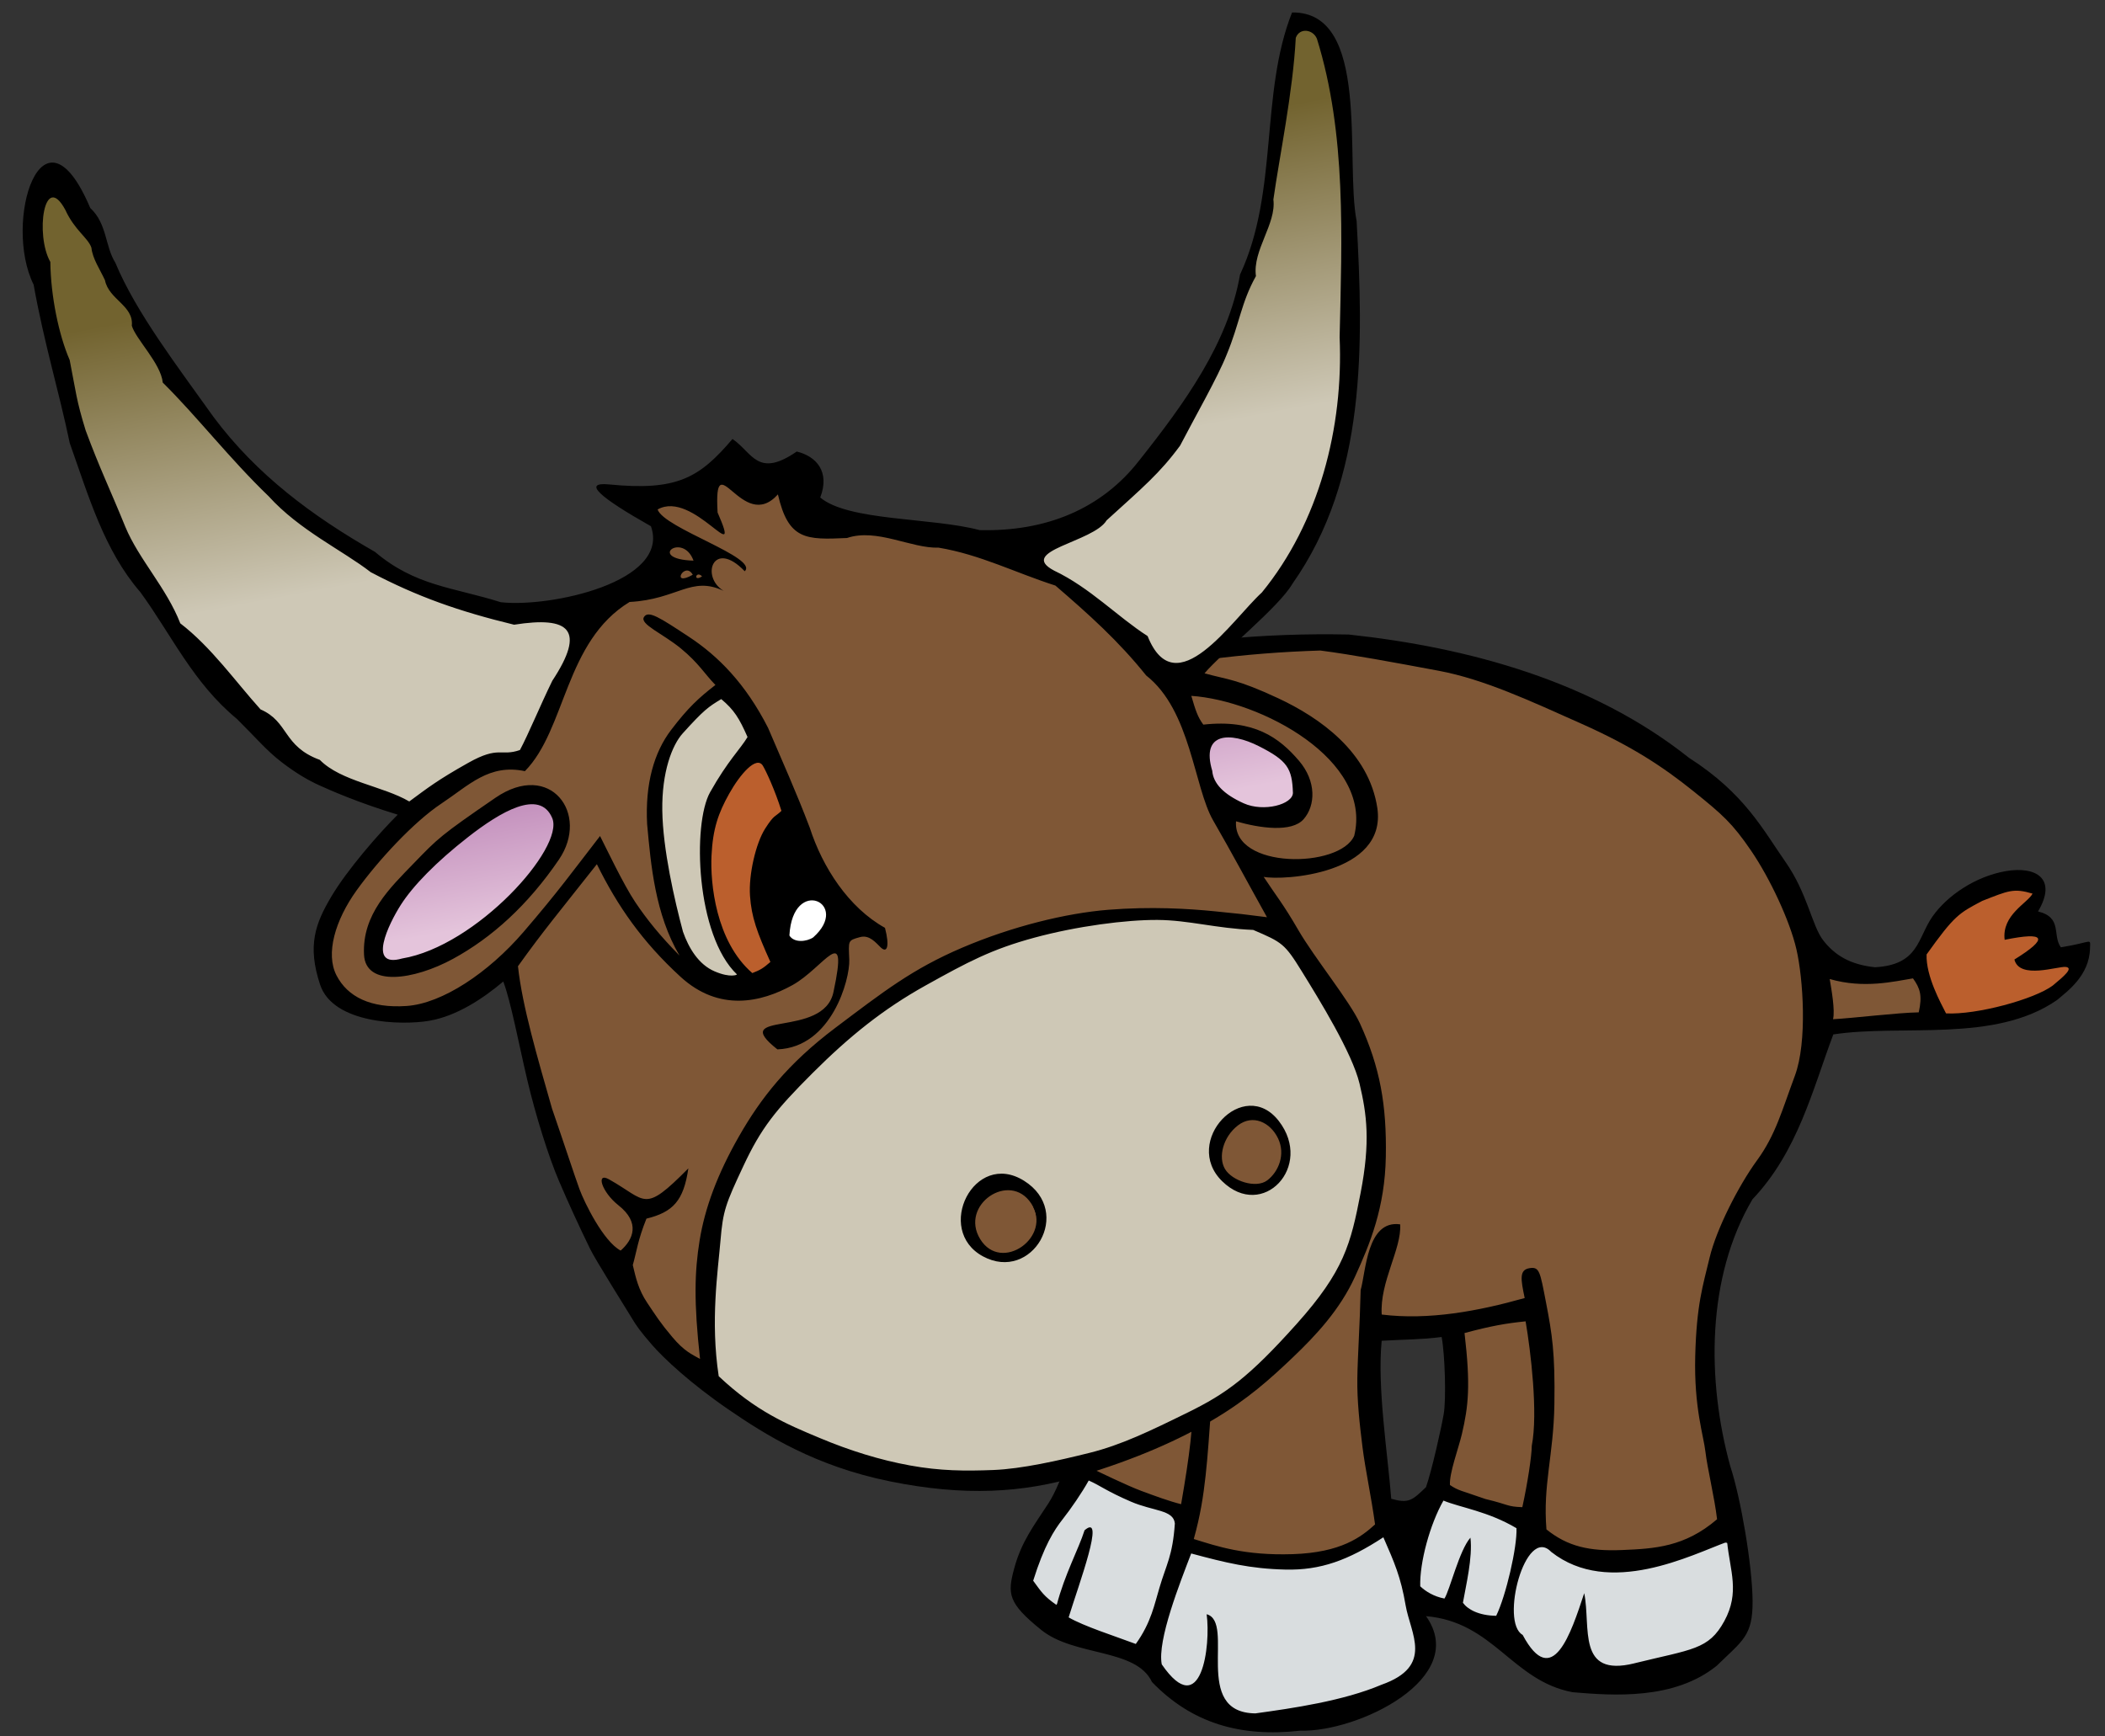 <?xml version="1.0" encoding="UTF-8" standalone="no"?>
<!-- Created with Inkscape (http://www.inkscape.org/) -->

<svg
   xmlns:dc="http://purl.org/dc/elements/1.1/"
   xmlns:cc="http://creativecommons.org/ns#"
   xmlns:rdf="http://www.w3.org/1999/02/22-rdf-syntax-ns#"
   xmlns:svg="http://www.w3.org/2000/svg"
   xmlns="http://www.w3.org/2000/svg"
   xmlns:xlink="http://www.w3.org/1999/xlink"
   xmlns:sodipodi="http://sodipodi.sourceforge.net/DTD/sodipodi-0.dtd"
   xmlns:inkscape="http://www.inkscape.org/namespaces/inkscape"
   width="400"
   height="330"
   viewBox="0 0 105.833 87.312"
   version="1.1"
   id="svg8"
   inkscape:version="0.92.5 (2060ec1f9f, 2020-04-08)"
   sodipodi:docname="bull.svg">
  <rect x="0" y="0" width="105.833" height="87.312" fill="#333333" stroke="none"/>
  <defs
     id="defs2">
    <linearGradient
       inkscape:collect="always"
       id="linearGradient894">
      <stop
         style="stop-color:#e4c4db;stop-opacity:1"
         offset="0"
         id="stop890" />
      <stop
         style="stop-color:#bd86b7;stop-opacity:1"
         offset="1"
         id="stop892" />
    </linearGradient>
    <linearGradient
       inkscape:collect="always"
       id="linearGradient886">
      <stop
         style="stop-color:#cec8b6;stop-opacity:1"
         offset="0"
         id="stop882" />
      <stop
         style="stop-color:#72632f;stop-opacity:1"
         offset="1"
         id="stop884" />
    </linearGradient>
    <inkscape:path-effect
       effect="simplify"
       id="path-effect4605"
       is_visible="true"
       steps="1"
       threshold="0.002"
       smooth_angles="0"
       helper_size="5"
       simplify_individual_paths="false"
       simplify_just_coalesce="false" />
    <linearGradient
       inkscape:collect="always"
       xlink:href="#linearGradient886"
       id="linearGradient888"
       x1="-97.1"
       y1="228.953"
       x2="-99.871"
       y2="214.103"
       gradientUnits="userSpaceOnUse"
       gradientTransform="translate(138.342,5.751)" />
    <linearGradient
       inkscape:collect="always"
       xlink:href="#linearGradient894"
       id="linearGradient896"
       x1="-94.46"
       y1="246.947"
       x2="-95.68"
       y2="240.187"
       gradientUnits="userSpaceOnUse"
       gradientTransform="translate(138.342,5.751)" />
  </defs>
  <sodipodi:namedview
     id="base"
     pagecolor="#ffffff"
     bordercolor="#666666"
     borderopacity="1.0"
     inkscape:pageopacity="0.0"
     inkscape:pageshadow="2"
     inkscape:zoom="1.4"
     inkscape:cx="215.26808"
     inkscape:cy="130.65364"
     inkscape:document-units="mm"
     inkscape:current-layer="layer1"
     showgrid="false"
     inkscape:window-width="1920"
     inkscape:window-height="948"
     inkscape:window-x="0"
     inkscape:window-y="27"
     inkscape:window-maximized="1"
     units="px" />
  <g
     inkscape:label="Layer 1"
     inkscape:groupmode="layer"
     id="layer1"
     transform="translate(0,-209.687)">
    <path
       style="opacity:1;fill:#d9dddf;fill-opacity:1;stroke-width:0.189"
       d="m 54.975,283.937 c 1.28,0.892 2.945,1.047 4.178,1.954 0.485,1.284 -0.459,2.664 -0.666,3.935 -0.424,0.873 -0.456,2.443 -1.531,2.734 -1.175,-0.455 -2.501,-0.711 -3.538,-1.439 0.283,-1.002 0.909,-2.774 0.954,-3.288 -0.533,0.785 -0.485,2.254 -1.439,2.63 -1.166,-0.356 -1.465,-1.898 -0.703,-2.812 0.667,-1.377 1.582,-2.612 2.459,-3.858 l 0.237,0.118 z m 17.79,0.95 c 1.108,0.621 2.792,0.553 3.631,1.556 0.234,0.768 -0.164,2.034 -0.24,2.465 0.182,-0.798 0.854,-2.098 1.847,-1.43 1.777,1.204 4.075,0.988 6.053,0.486 0.942,-0.113 2.117,-1.172 3.004,-0.568 0.764,1.903 0.286,4.636 -1.879,5.368 -1.521,0.465 -3.26,1.262 -4.841,0.719 -0.729,-0.569 -0.799,-1.583 -0.828,-2.437 -0.368,0.835 -0.981,2.64 -2.191,2.122 -1.254,-0.845 -1.772,-2.444 -1.272,-3.872 -0.199,0.786 -0.49,2.348 -1.658,1.801 -1.358,-0.22 -1.003,-1.837 -0.79,-2.768 -0.316,0.727 -0.694,2.5 -1.81,1.709 -1.305,-0.765 -0.269,-2.429 -0.078,-3.532 0.282,-0.501 0.412,-1.882 1.052,-1.62 z m -2.912,2.138 c 0.82,1.943 1.585,4.086 1.417,6.215 -1.065,1.75 -3.469,1.887 -5.258,2.405 -1.508,0.206 -3.651,1.165 -4.664,-0.538 -0.55,-0.865 -0.232,-1.952 -0.401,-2.908 -0.018,0.918 -0.391,2.91 -1.735,2.283 -1.678,-0.897 -0.819,-3.079 -0.394,-4.458 0.524,-0.985 0.331,-3.313 1.942,-2.277 2.102,0.474 4.347,0.602 6.451,0.135 0.787,-0.14 2.266,-1.628 2.643,-0.856 z"
       id="path5046-5"
       inkscape:connector-curvature="0"
       sodipodi:nodetypes="cccccccccccccccccccccccccccccccccccccc" />
    <path
       style="opacity:1;fill:#bb5f2d;fill-opacity:1;stroke-width:0.047"
       d="m 101.491,254.145 c 0.786,-0.159 1.375,0.659 0.576,1.129 -0.327,0.344 -0.897,0.795 -0.874,1.242 0.658,-0.349 2.203,0.038 1.351,0.919 -0.442,0.346 -1.166,0.802 -0.12,0.698 0.574,-0.096 2.232,-0.524 1.795,0.616 -1.634,1.786 -4.291,2.122 -6.587,2.273 -0.553,-1.315 -1.825,-3.075 -0.499,-4.293 0.963,-1.452 2.617,-2.469 4.358,-2.585 z"
       id="path5098-6"
       inkscape:connector-curvature="0"
       sodipodi:nodetypes="ccccccccc" />
    <path
       style="opacity:1;fill:#7f5736;fill-opacity:1;stroke-width:0.094"
       d="m 66.467,242.058 c 4.087,0.599 8.218,1.264 11.945,3.15 4.558,1.977 9.333,4.761 11.295,9.591 1.73,3.573 1.7,7.918 -0.04,11.485 -1.339,2.732 -3.387,5.168 -3.741,8.297 -0.918,3.833 0.158,7.658 0.702,11.449 -0.925,1.512 -3.044,1.794 -4.68,1.917 -1.572,0.101 -3.59,-0.064 -4.539,-1.364 0.025,-3.984 0.923,-8 -0.13,-11.904 0.059,-0.292 -0.433,-1.408 -0.391,-0.508 0.53,1.227 -0.587,1.272 -1.57,1.47 -2.018,0.5 -4.125,0.706 -6.194,0.457 -0.133,-1.559 0.688,-3.025 0.898,-4.487 -1.236,0.651 -1.057,2.449 -1.29,3.66 -0.349,3.767 0.024,7.458 0.775,11.167 -2.211,2.223 -5.727,1.929 -8.528,1.27 -0.848,-0.099 -1.667,-0.519 -1.1,-1.475 0.986,-4.935 0.866,-10.02 -0.11,-14.933 -0.818,-0.57 -0.322,1.048 -0.292,1.467 0.149,0.64 0.622,2.183 -0.539,1.736 -3.242,-1.097 -6.276,-2.891 -8.762,-5.248 -8.174,-9.229 -7.767,-19.236 -1.464,-22.725 4.01,-2.753 4.861,-2.368 11.331,-4.205 1.571,-0.472 4.899,0.265 6.424,-0.266 z m 29.782,16.524 c 0.814,0.482 1.05,2.563 -0.29,2.373 -1.373,0.089 -2.73,0.303 -4.117,0.294 0.301,-0.791 -0.682,-2.334 0.345,-2.592 1.355,0.298 2.721,0.075 4.063,-0.075 z M 55.705,274.04 c 1.43,0.59 3.158,0.913 4.353,1.841 0.446,3.175 0.344,6.518 -0.449,9.613 -1.024,0.335 -2.111,-0.623 -3.11,-0.846 -0.73,-0.365 -2.182,-0.682 -1.634,-1.812 0.63,-2.916 0.437,-5.86 0.408,-8.806 0.14,0.029 0.292,-0.022 0.433,0.009 z m 20.939,1.769 c 0.841,0.488 0.448,1.836 0.698,2.663 0.2,2.4 0.158,4.943 -0.598,7.221 -1.195,0.326 -2.478,-0.553 -3.645,-0.838 -1.166,-0.477 -0.036,-1.986 -0.027,-2.792 0.562,-1.838 0.349,-3.76 0.226,-5.617 1.101,-0.263 2.218,-0.557 3.347,-0.636 z"
       id="path5108-5"
       inkscape:connector-curvature="0"
       sodipodi:nodetypes="ccccccccccccccccccccccccccccccccccccccccccccccc" />
    <path
       style="fill:#000000;stroke-width:0.085"
       d="m 63.116,295.841 c -3.217,-0.035 -0.989,-4.595 -2.449,-4.985 0.212,1.549 -0.25,5.44 -2.257,2.52 -0.235,-1.21 0.924,-4.122 1.48,-5.576 1.756,0.472 2.96,0.767 4.733,0.81 1.773,0.043 3.171,-0.473 4.928,-1.624 0.555,1.271 0.876,1.992 1.119,3.419 0.244,1.427 1.437,3.056 -1.204,3.992 -1.93,0.82 -4.483,1.186 -6.349,1.444 z m 19.053,-2.517 c -2.906,0.717 -2.175,-1.817 -2.519,-3.528 -0.664,2.007 -1.597,4.907 -3.096,2.098 -1.145,-0.632 0.135,-5.537 1.435,-4.174 2.921,2.3 7.066,0.144 8.845,-0.503 0.144,1.456 0.65,2.533 -0.14,3.982 -0.79,1.449 -1.618,1.407 -4.525,2.124 z m -25.064,-0.974 c -1.074,-0.401 -2.619,-0.895 -3.377,-1.337 0.512,-1.661 1.878,-5.308 0.8,-4.379 -0.29,0.924 -1.002,2.223 -1.4,3.762 -0.648,-0.448 -0.764,-0.656 -1.183,-1.226 0.55,-1.756 1.048,-2.539 1.479,-3.087 0.431,-0.549 0.959,-1.317 1.314,-1.952 0.605,0.267 0.869,0.521 2.115,1.06 1.132,0.49 2.148,0.406 2.215,1.1 -0.11,1.641 -0.437,2.074 -0.777,3.241 -0.241,0.786 -0.407,1.736 -1.186,2.817 z m -7.453,-22.134 c 1.208,1.175 1.853,1.662 2.404,2.05 1.102,0.775 1.278,0.758 1.827,1.272 0.265,1.057 0.359,1.932 0.416,3.261 0.057,1.329 0.089,3.428 -0.103,4.301 -0.192,0.873 -0.746,3.044 -1.492,4.19 -0.747,1.147 -1.344,1.917 -1.705,3.233 -0.361,1.316 -0.323,1.768 1.35,3.12 1.673,1.352 4.77,0.914 5.568,2.619 1.996,2.07 4.443,2.791 7.47,2.447 2.87,0.082 8.521,-2.63 6.31,-5.757 3.41,0.293 4.314,3.247 7.371,3.825 2.051,0.173 5.115,0.396 7.251,-1.337 1.277,-1.254 1.813,-1.477 1.796,-3.264 -0.017,-1.787 -0.588,-5.139 -1.124,-6.771 -1.184,-4.312 -1.197,-9.491 1.117,-13.413 2.277,-2.397 3.026,-5.52 4.065,-8.291 3.454,-0.528 8.119,0.445 11.249,-1.73 0.501,-0.429 1.626,-1.216 1.658,-2.602 0.013,-0.554 0.135,-0.299 -1.468,-0.05 -0.439,-0.611 0.095,-1.498 -1.146,-1.802 0.983,-1.659 -0.109,-2.288 -1.621,-2.027 -1.512,0.261 -2.946,1.222 -3.692,2.292 -0.747,1.07 -0.669,2.42 -2.882,2.541 -1.261,-0.13 -2.032,-0.615 -2.603,-1.35 -0.572,-0.734 -0.79,-2.363 -1.905,-3.955 -1.115,-1.592 -2.047,-3.436 -4.842,-5.223 -4.848,-3.856 -11.09,-5.556 -17.112,-6.202 -17.101,-0.352 -34.335,6.832 -18.156,28.622 z m 25.571,20.718 c -0.879,-0.012 -1.435,-0.323 -1.672,-0.656 0.147,-0.851 0.497,-2.274 0.378,-3.272 -0.557,0.622 -1.038,2.643 -1.306,3.061 -0.535,-0.1 -0.959,-0.368 -1.218,-0.617 -0.034,-1.199 0.489,-3.122 1.167,-4.309 0.857,0.353 2.235,0.536 3.672,1.388 0.041,0.94 -0.529,3.402 -1.02,4.405 z m -0.542,-5.873 c -1.221,-0.429 -1.358,-0.415 -1.782,-0.704 -0.04,-0.59 0.433,-1.85 0.599,-2.556 0.331,-1.412 0.443,-2.45 0.134,-5.084 1.332,-0.359 2.081,-0.489 3.071,-0.589 0.257,1.502 0.632,4.606 0.31,6.256 -0.004,0.522 -0.211,1.882 -0.475,3.088 -0.799,-0.03 -0.62,-0.115 -1.857,-0.411 z m -19.609,-1.448 c 0.206,-1.388 0.377,-1.646 0.439,-2.714 0.062,-1.067 0.181,-1.938 0.198,-3.249 0.018,-1.311 -0.143,-2.426 -0.135,-3.321 1.177,0.413 3.063,1.126 4.195,1.624 0.186,1.769 0.216,1.861 0.219,3.674 0.002,1.813 -0.165,3.141 -0.605,5.695 -0.595,-0.149 -1.289,-0.404 -2.006,-0.67 -0.718,-0.266 -2.303,-1.039 -2.303,-1.039 z m 14.875,1.438 c -0.172,-2.235 -0.711,-5.568 -0.481,-7.946 1.232,-0.073 1.91,-0.052 3.016,-0.189 0.171,0.932 0.229,3.141 0.104,3.868 -0.125,0.727 -0.598,2.844 -0.891,3.681 -0.694,0.671 -0.873,0.831 -1.748,0.585 z m 22.213,-24.115 c 0.108,-0.442 -0.079,-1.493 -0.168,-2.021 1.731,0.503 3.258,0.115 4.187,-0.032 0.362,0.504 0.477,0.863 0.289,1.708 -1.07,0.017 -3.316,0.294 -4.308,0.345 z m 4.702,-3.255 c 1.404,-1.964 1.622,-2.076 2.801,-2.695 1.309,-0.512 1.573,-0.651 2.528,-0.365 -0.247,0.477 -1.556,1.066 -1.403,2.322 2.079,-0.423 2.224,-0.084 0.49,0.992 0.257,1.024 2.212,0.319 2.59,0.373 0.378,0.054 -0.065,0.441 -0.659,0.933 -0.923,0.692 -3.836,1.484 -5.368,1.402 -0.262,-0.516 -1.016,-1.875 -0.978,-2.962 z M 66.383,242.397 c 1.59,0.206 3.676,0.592 5.951,1.018 2.276,0.426 4.602,1.515 7.182,2.665 2.58,1.15 4.124,2.189 5.611,3.381 1.487,1.192 1.976,1.629 2.913,3.001 0.938,1.373 1.945,3.51 2.279,4.959 0.335,1.449 0.56,4.649 -0.08,6.364 -0.64,1.715 -0.963,2.963 -1.9,4.246 -0.937,1.283 -2.045,3.468 -2.383,4.885 -0.338,1.417 -0.659,2.361 -0.725,4.958 -0.066,2.598 0.422,4.002 0.513,4.809 0.091,0.807 0.464,2.334 0.585,3.396 -1.627,1.397 -3.138,1.48 -4.779,1.548 -1.64,0.069 -2.735,-0.18 -3.799,-1.037 -0.185,-2.249 0.357,-3.703 0.399,-6.289 0.042,-2.586 -0.117,-3.543 -0.42,-5.118 -0.304,-1.574 -0.328,-1.812 -0.84,-1.727 -0.512,0.086 -0.431,0.559 -0.233,1.5 -2.335,0.659 -4.821,1.123 -7.188,0.83 -0.105,-1.638 1.009,-3.311 0.928,-4.535 -1.672,-0.238 -1.72,2.369 -1.987,3.304 -0.04,1.737 -0.15,3.309 -0.167,4.44 -0.017,1.131 0.117,2.315 0.259,3.452 0.142,1.137 0.443,2.504 0.632,3.892 -0.684,0.623 -1.702,1.416 -4.138,1.495 -2.437,0.079 -3.814,-0.401 -4.976,-0.761 0.328,-1.165 0.481,-2.153 0.595,-3.188 0.114,-1.034 0.18,-2.089 0.269,-3.297 0.089,-1.208 0.037,-2.022 -0.031,-3.315 -0.069,-1.293 -0.091,-2.469 -0.382,-3.827 -0.401,-0.832 0.357,-2.98 -1.514,-2.622 -0.134,1.31 0.366,2.467 0.464,3.482 -2.183,-0.695 -2.637,-0.944 -4.836,-2.175 -2.199,-1.231 -3.402,-2.403 -3.988,-2.907 -15.802,-20.353 0.638,-26.352 15.785,-26.827 z"
       id="path3778-3-3-1"
       inkscape:connector-curvature="0"
       sodipodi:nodetypes="cccczczcczcccczzccccczcsccccsczzzzzcccccsccccsccszcszccccccccccccscccccccccczczcczcscczcccccczcccsccczczzzzzzzccczcszzccczzczczzzcccczccc" />
    <path
       style="opacity:1;fill:#bb5f2d;fill-opacity:1;stroke-width:0.047"
       d="m 38.035,247.707 c -1.528,0.696 -2.123,2.58 -2.45,4.129 -5.3e-4,2.412 0.475,5.226 2.154,7.084 0.748,-0.061 1.869,-0.776 1.061,-1.576 -1.108,-2.143 -1.081,-5.176 0.877,-6.806 -0.447,-0.911 -0.512,-2.353 -1.506,-2.83 -0.046,10e-4 -0.092,-0.015 -0.137,-0.003 z"
       id="path5098-5"
       inkscape:connector-curvature="0"
       sodipodi:nodetypes="cccccccc" />
    <path
       style="opacity:1;fill:url(#linearGradient896);fill-opacity:1;stroke-width:0.067"
       d="m 61.685,246.438 c -1.531,0.017 -1.38,2.038 -0.711,2.929 0.968,1.227 3.375,1.904 4.323,0.36 0.387,-2.039 -1.944,-3.151 -3.613,-3.289 z m -34.96,3.354 c -2.577,0.5 -4.497,2.623 -6.255,4.429 -0.728,1.049 -1.926,2.446 -1.366,3.782 0.959,0.755 2.287,-0.182 3.268,-0.51 2.415,-1.363 4.839,-3.317 5.749,-6.024 0.232,-0.844 -0.548,-1.717 -1.395,-1.677 z"
       id="path5103-4"
       inkscape:connector-curvature="0" />
    <path
       style="opacity:1;fill:#7f5736;fill-opacity:1;stroke-width:0.094"
       d="m 36.25,233.75 c -0.797,0.301 -0.502,1.402 -0.382,2.051 -0.8,-0.621 -2.35,-1.592 -3.134,-0.506 0.511,1.265 2.324,1.49 3.211,2.242 -0.423,0.247 -0.485,1.051 -0.899,0.656 0.833,-1.111 -1.926,-2.058 -1.69,-0.523 0.18,0.499 1.085,0.321 0.518,0.86 -0.005,0.484 0.393,0.642 -0.347,0.714 -1.151,0.297 -2.454,0.301 -3.22,1.383 -2.067,2.054 -2.274,5.218 -4.029,7.472 -2.396,-0.274 -4.192,1.739 -5.915,3.085 -1.802,1.925 -4.288,4.171 -3.938,7.074 0.586,2.511 3.866,2.845 5.846,1.855 3.458,-1.55 5.515,-4.935 7.846,-7.744 0.985,1.888 2.219,4.337 3.964,5.586 0.905,-0.206 -0.448,-1.756 -0.498,-2.467 -0.769,-3.169 -1.517,-7.186 1.057,-9.754 0.591,-0.796 2.525,-1.336 1.211,-2.238 -0.631,-0.776 -1.361,-1.477 -2.204,-2.021 3.177,1.721 4.923,5.017 6.079,8.298 0.878,2.611 2.11,5.324 4.481,6.873 10e-4,0.278 -0.745,-0.483 -1.148,-0.137 -0.674,-0.095 -0.659,1.056 -0.764,1.004 -0.847,-0.625 -1.555,0.921 -2.292,1.194 -1.919,1.437 -4.798,1.173 -6.236,-0.82 -1.514,-1.377 -2.492,-3.246 -3.6,-4.939 -1.027,0.061 -1.507,1.679 -2.296,2.358 -0.766,1.316 -2.61,2.379 -2.012,4.071 0.904,4.048 1.96,8.136 3.781,11.877 0.42,0.576 1.177,2.152 2.007,1.331 -0.476,1.981 1.205,3.715 2.419,5.077 0.368,0.524 1.552,0.965 1.418,-0.046 -0.599,-4.01 0.206,-8.214 2.56,-11.588 2.28,-3.423 5.881,-5.869 9.405,-7.887 4.739,-2.364 10.072,-2.904 15.241,-2.111 0.529,0.052 1.68,0.268 1.167,-0.568 -1.407,-2.695 -3.155,-5.244 -3.773,-8.263 -0.788,-3.092 -3.467,-5.088 -5.598,-7.259 -1.66,-1.752 -4.204,-2.074 -6.381,-2.859 -2.151,-0.327 -4.275,-1.085 -6.485,-0.646 -1.444,0.273 -2.168,-1.205 -2.263,-2.401 -0.637,0.696 -1.649,0.964 -2.308,0.119 -0.242,-0.154 -0.481,-0.441 -0.8,-0.399 z m 23.318,11.061 c 0.246,0.925 0.658,2.027 1.845,1.632 2.045,-0.135 4.742,1.698 4.052,3.944 -0.792,1.218 -2.463,0.095 -3.524,0.425 -0.538,1.382 1.34,2.308 2.482,2.375 1.435,0.117 3.785,-0.081 4.061,-1.856 0.268,-3.124 -2.795,-5.19 -5.354,-6.205 -1.198,-0.487 -2.474,-0.742 -3.755,-0.884 0.064,0.189 0.129,0.379 0.193,0.568 z m -32.734,4.698 c 1.831,0.225 1.758,2.62 0.674,3.65 -1.949,2.551 -4.686,5.23 -8.089,5.268 -1.344,-0.195 -0.659,-2.055 -0.248,-2.834 1.757,-2.491 4.164,-4.642 6.903,-5.981 0.247,-0.064 0.503,-0.112 0.759,-0.103 z m 14.33,11.496 c -0.471,0.67 -1.974,1.581 -2.337,0.628 0.704,-0.186 1.919,-0.408 2.337,-0.628 z m 21.828,4.687 c -1.835,0.027 -2.59,2.873 -0.652,3.467 1.659,0.835 2.425,-1.101 1.937,-2.464 -0.289,-0.502 -0.689,-1.01 -1.285,-1.004 z m -12.395,3.533 c -1.617,0.011 -2.555,1.992 -1.228,3.056 1.357,1.333 3.546,-0.477 2.484,-2.068 -0.34,-0.488 -0.649,-1.012 -1.256,-0.988 z m -16.618,0.303 c -0.262,0.809 -1.67,1.075 -1.919,1.466 -0.235,-0.601 -0.917,-1.018 -1.202,-1.465 0.766,0.609 1.887,1.173 2.702,0.314 0.131,-0.079 0.415,-0.382 0.419,-0.315 z"
       id="path5108-3"
       inkscape:connector-curvature="0"
       sodipodi:nodetypes="ccccccccccccccccccccccccccccccccccccccccccccccccccccccccccccccccccccccccccc" />
    <path
       style="opacity:1;fill:#ffffff;fill-opacity:1;stroke-width:0.067"
       d="m 40.794,254.652 c -1.083,0.038 -1.979,1.908 -1.019,2.574 1.432,0.734 3.019,-1.947 1.342,-2.538 -0.105,-0.028 -0.215,-0.038 -0.323,-0.036 z"
       id="path5112-6"
       inkscape:connector-curvature="0" />
    <path
       style="opacity:1;fill:url(#linearGradient888);fill-opacity:1;stroke-width:0.189"
       d="m 65.533,210.978 c -1.153,0.616 -0.597,2.398 -0.965,3.437 -0.434,3.261 -0.999,6.567 -1.965,9.707 -1.461,3.874 -2.917,8.028 -6.26,10.711 -1.128,1.288 -2.839,1.794 -4.138,2.809 -0.021,0.961 1.491,1.221 2.093,1.867 1.561,1.018 2.981,2.208 4.231,3.566 1.407,0.779 2.581,-0.992 3.506,-1.766 3.833,-3.579 5.835,-8.905 5.504,-14.12 -0.181,-4.518 0.451,-9.136 -0.534,-13.588 -0.325,-0.788 -0.31,-2.577 -1.472,-2.623 z m -62.941,8.447 c -1.116,0.506 -0.449,2.148 -0.508,3.08 0.849,6.156 2.73,12.279 6.157,17.507 2.169,2.908 4.654,5.629 7.427,7.97 1.5,0.973 3.24,1.802 4.96,2.16 1.741,-0.973 3.374,-2.33 5.419,-2.536 1.331,-1.461 1.884,-3.514 2.736,-5.281 0.594,-1.259 -1.093,-1.675 -2.011,-1.597 -6.682,-0.507 -12.235,-5.006 -16.46,-9.895 -2.197,-2.062 -3.185,-5.011 -4.869,-7.394 -0.719,-1.407 -1.418,-3.087 -2.726,-4.01 -0.042,-0.004 -0.084,-0.018 -0.126,-0.003 z m 33.581,25.335 c -2.009,0.725 -3.14,3.088 -3.083,5.151 0.104,2.752 0.307,5.754 1.826,8.13 0.489,0.54 1.842,1.55 2.15,0.58 -0.98,-1.99 -1.69,-4.163 -1.544,-6.424 -0.297,-2.159 1.444,-3.644 2.154,-5.463 0.02,-0.777 -0.669,-1.923 -1.503,-1.973 z m 21.069,10.986 c -6.845,0.174 -13.109,3.875 -17.612,8.864 -1.884,1.922 -3.169,4.488 -3.645,7.129 -0.233,2.358 -0.408,4.853 -0.148,7.142 2.672,2.62 6.341,4.051 9.96,4.773 4.701,0.459 9.56,-0.222 13.723,-2.549 3.48,-1.806 6.516,-4.695 8.258,-8.225 1.352,-3.543 1.806,-7.748 -0.196,-11.152 -1.141,-1.834 -1.907,-4.318 -3.99,-5.297 -2.042,-0.625 -4.23,-0.697 -6.35,-0.685 z m 5.637,9.849 c 2.085,0.159 2.281,3.82 0.046,3.862 -1.947,-0.071 -2.503,-2.967 -0.673,-3.72 0.189,-0.109 0.41,-0.156 0.627,-0.142 z m -12.317,3.495 c 1.791,0.085 2.417,2.847 0.673,3.551 -1.824,0.995 -3.64,-1.814 -2.03,-3.1 0.309,-0.45 0.861,-0.5 1.358,-0.451 z"
       id="path5046-3"
       inkscape:connector-curvature="0"
       sodipodi:nodetypes="cccccccccccccccccccccccccccccccccccccccccccccccccc" />
    <path
       style="fill:#000000;stroke-width:0.085"
       d="m 4.596,222.142 c -0.168,-0.497 -0.846,-0.878 -1.31,-1.899 -1.074,-1.995 -1.522,1.268 -0.755,2.615 0.02,1.716 0.424,3.673 0.972,4.931 0.323,1.635 0.328,2 0.804,3.542 0.705,1.908 1.236,2.979 1.993,4.844 0.678,1.634 2.07,3.071 2.765,4.856 1.561,1.199 2.768,2.92 4.035,4.327 1.431,0.622 1.11,1.852 2.979,2.537 1.06,1.082 3.187,1.321 4.498,2.092 0.928,-0.683 1.41,-1.069 2.968,-1.944 1.558,-0.875 1.628,-0.304 2.596,-0.643 0.424,-0.788 1.03,-2.265 1.627,-3.482 1.7,-2.578 0.863,-3.258 -1.921,-2.819 -2.762,-0.67 -4.865,-1.407 -7.21,-2.643 -1.417,-1.098 -3.579,-2.102 -5.129,-3.815 -1.948,-1.871 -3.662,-4.081 -5.325,-5.717 -0.094,-0.963 -1.356,-2.179 -1.556,-2.86 0.105,-1.013 -1.157,-1.311 -1.35,-2.289 -0.245,-0.534 -0.624,-1.077 -0.681,-1.633 z m 36.599,59.844 c 1.526,0.641 3.034,1.111 4.555,1.388 1.522,0.278 2.772,0.284 4.196,0.229 1.423,-0.056 3.252,-0.468 4.839,-0.864 1.587,-0.396 3.013,-1.084 4.943,-2.033 1.929,-0.949 3.062,-1.767 5.458,-4.442 2.396,-2.675 2.725,-4.03 3.222,-6.596 0.497,-2.566 0.312,-3.955 -0.055,-5.495 -0.367,-1.54 -2.034,-4.238 -2.898,-5.636 -0.864,-1.398 -0.981,-1.465 -2.448,-2.091 -1.882,-0.078 -3.233,-0.491 -4.807,-0.502 -1.574,-0.011 -4.053,0.31 -6.203,0.894 -2.15,0.584 -3.333,1.217 -5.458,2.4 -2.125,1.183 -3.83,2.553 -5.692,4.413 -1.862,1.86 -2.58,2.759 -3.474,4.67 -0.894,1.911 -1.023,2.236 -1.15,3.755 -0.128,1.518 -0.513,4.035 -0.088,6.811 1.863,1.757 3.406,2.409 5.061,3.099 z M 28.106,252.902 c -1.555,2.285 -3.373,3.935 -5.336,5.002 -1.963,1.067 -4.389,1.417 -4.468,-0.214 -0.099,-2.033 1.307,-3.359 2.516,-4.609 1.192,-1.232 1.33,-1.387 4.092,-3.28 2.762,-1.893 4.751,0.815 3.196,3.1 z m 1.9,0.243 c -1.914,2.427 -2.694,3.352 -3.964,5.127 0.214,2.004 0.991,4.629 1.712,7.158 0.576,1.667 1.136,3.383 1.381,4.052 0.245,0.669 1.202,2.627 2.07,3.088 0.632,-0.555 1.001,-1.399 -0.112,-2.278 -0.845,-0.667 -1.15,-1.682 -0.477,-1.306 1.921,1.075 1.71,1.753 3.992,-0.549 -0.238,1.633 -0.773,2.199 -2.107,2.527 -0.437,1.086 -0.491,1.652 -0.686,2.335 0.151,0.635 0.278,1.228 0.723,1.893 0.445,0.664 0.663,1.015 1.265,1.728 0.602,0.712 0.96,0.855 1.393,1.1 -0.318,-2.862 -0.274,-4.396 -0.023,-5.95 0.265,-1.639 0.891,-3.335 1.98,-5.243 1.089,-1.908 2.434,-3.642 4.849,-5.46 2.415,-1.818 3.864,-2.954 6.366,-4.024 2.503,-1.07 5.224,-1.74 7.361,-1.91 2.137,-0.17 4,-0.056 5.327,0.075 1.327,0.132 1.456,0.146 2.643,0.299 -1.051,-1.885 -1.73,-3.174 -2.704,-4.862 -0.974,-1.688 -1.121,-5.534 -3.369,-7.293 -1.397,-1.743 -2.883,-3.072 -4.564,-4.521 -1.989,-0.634 -3.769,-1.555 -5.87,-1.906 -1.383,0.045 -3.109,-0.993 -4.609,-0.485 -2.06,0.093 -2.944,0.109 -3.472,-2.193 -1.796,2.004 -3.242,-2.672 -3.033,0.91 1.299,2.976 -1.216,-1.169 -3.016,-0.152 0.321,0.945 5.09,2.423 4.381,3.106 -1.586,-1.654 -2.237,0.28 -1.06,0.987 -1.638,-0.775 -2.308,0.429 -4.73,0.558 -3.266,1.992 -3.186,6.392 -5.262,8.507 -1.805,-0.381 -2.813,0.71 -4.201,1.631 -1.388,0.921 -3.177,2.856 -4.261,4.364 -1.084,1.508 -1.569,3.19 -1.012,4.272 0.557,1.083 1.723,1.664 3.523,1.541 1.799,-0.123 4.119,-1.674 5.879,-3.72 1.759,-2.046 2.495,-3.078 3.849,-4.826 0.287,0.561 1.176,2.437 1.767,3.319 0.591,0.882 1.249,1.697 2.229,2.692 -1.226,-2.079 -1.44,-4.549 -1.629,-6.614 -0.104,-2.031 0.349,-3.605 1.205,-4.729 0.856,-1.124 1.393,-1.617 2.229,-2.263 -0.55,-0.563 -0.833,-1.094 -1.741,-1.84 -0.909,-0.745 -2.071,-1.216 -1.853,-1.574 0.217,-0.358 0.792,0.024 2.26,0.99 1.468,0.966 2.844,2.348 3.98,4.578 0.745,1.75 1.39,3.163 2.1,5.029 0.638,1.98 1.945,4.009 3.779,5.029 0.238,0.916 0.115,1.297 -0.211,0.987 -0.246,-0.234 -0.567,-0.652 -1.044,-0.521 -0.631,0.173 -0.576,0.166 -0.54,1.143 0.036,0.977 -0.884,4.402 -3.614,4.502 -2.543,-2.013 2.344,-0.502 2.822,-2.897 0.772,-3.614 -0.484,-1.211 -2.064,-0.335 -1.58,0.875 -3.692,1.355 -5.627,-0.417 -1.935,-1.772 -3.174,-3.568 -4.206,-5.66 z m 7.053,5.545 c -2.076,-1.971 -2.252,-7.575 -1.357,-9.168 0.896,-1.593 1.521,-2.168 1.882,-2.775 -0.422,-0.954 -0.671,-1.36 -1.322,-1.907 -0.651,0.389 -0.883,0.556 -1.938,1.724 -0.528,0.584 -1.055,1.932 -1.026,3.882 0.029,1.95 0.614,4.503 1.041,6.093 0.282,0.801 0.774,1.644 1.592,1.992 0.819,0.348 1.128,0.159 1.128,0.159 z m 1.674,-0.634 c -0.676,-1.5 -0.951,-2.253 -1.025,-3.326 -0.074,-1.073 0.296,-2.648 0.761,-3.377 0.464,-0.73 0.503,-0.581 0.819,-0.894 -0.311,-1.006 -0.775,-2.011 -0.934,-2.27 -0.318,-0.518 -1.136,0.414 -1.689,1.4 -0.553,0.985 -0.829,1.778 -0.893,3.131 -0.065,1.352 0.207,4.298 2.052,5.896 0.4,-0.156 0.542,-0.238 0.91,-0.56 z m 2.151,-1.233 c 1.925,-1.711 -1.031,-3.113 -1.195,-0.096 0.239,0.389 0.879,0.308 1.195,0.096 z m -9.111,19.153 c -0.225,-0.377 -1.824,-2.913 -2.108,-3.499 -0.568,-1.171 -1.052,-2.22 -1.563,-3.412 -0.512,-1.191 -1.167,-3.269 -1.599,-5.105 -0.432,-1.837 -0.811,-3.885 -1.199,-4.92 -1.014,0.855 -2.338,1.739 -3.731,1.976 -1.393,0.236 -4.825,0.151 -5.478,-1.815 -0.653,-1.966 -0.243,-3.069 0.556,-4.42 0.798,-1.351 2.381,-3.169 3.346,-4.13 -2.008,-0.61 -3.43,-1.243 -3.951,-1.48 -0.521,-0.237 -1.128,-0.578 -1.886,-1.16 -0.758,-0.581 -1.281,-1.217 -2.247,-2.173 -2.211,-1.827 -3.264,-4.189 -4.852,-6.371 -1.825,-2.103 -2.611,-4.849 -3.554,-7.501 -0.536,-2.582 -1.285,-5.001 -1.816,-7.965 -1.556,-3.132 0.429,-9.572 2.847,-3.854 0.85,0.781 0.746,1.942 1.259,2.745 v -3e-5 c 1.048,2.527 3.192,5.304 4.938,7.76 2.17,2.91 4.971,4.987 8.115,6.783 2.039,1.726 3.912,1.772 6.329,2.533 2.484,0.279 8.541,-1.021 7.548,-3.82 -2.596,-1.467 -3.472,-2.237 -2.097,-2.102 3.413,0.335 4.533,-0.329 6.197,-2.286 1.001,0.676 1.252,1.995 3.232,0.631 0.978,0.24 1.681,1.005 1.18,2.312 1.416,1.194 5.621,1.001 8.014,1.64 3.339,0.082 6.124,-1.064 8.018,-3.495 2.279,-2.873 4.474,-5.901 5.075,-9.357 1.944,-4.153 0.994,-9.093 2.614,-13.177 3.969,-0.056 2.652,7.412 3.247,10.492 0.34,6.186 0.513,12.929 -3.228,18.235 -0.667,1.164 -3.598,3.522 -4.419,4.502 1.183,0.329 1.61,0.278 3.697,1.251 2.087,0.974 4.567,2.702 4.992,5.527 0.481,3.33 -4.743,3.65 -5.715,3.457 0.639,0.973 0.959,1.324 1.749,2.687 0.789,1.362 2.581,3.569 3.089,4.678 1.016,2.219 1.348,4.112 1.303,6.695 -0.045,2.583 -0.798,4.396 -1.553,6.05 -0.755,1.654 -1.965,2.949 -3.118,4.048 -1.152,1.1 -2.292,2.12 -3.994,3.13 -1.702,1.01 -3.9,1.996 -6.744,2.844 -2.844,0.848 -5.78,1.024 -9.523,0.264 -3.743,-0.761 -6.232,-2.32 -8.13,-3.623 -1.899,-1.303 -3.245,-2.563 -3.838,-3.248 -0.594,-0.685 -0.778,-0.95 -1.003,-1.327 z M 20.215,257.883 c 3.732,-0.618 8.18,-5.563 7.55,-7.059 -0.629,-1.496 -2.612,-0.311 -4.223,0.946 -1.611,1.256 -2.785,2.466 -3.392,3.419 -0.608,0.954 -1.707,3.202 0.065,2.694 z m 45.093,-9.944 c 0.883,1.033 0.836,2.252 0.236,2.937 -0.6,0.685 -2.21,0.453 -3.4,0.109 -0.173,2.426 5.226,2.374 5.942,0.726 0.938,-3.824 -4.723,-6.803 -8.19,-7.034 0.21,0.719 0.315,1.053 0.603,1.446 2.552,-0.284 3.821,0.661 4.809,1.816 z m -0.304,1.608 c -0.041,-1.222 -0.273,-1.614 -1.714,-2.341 -1.442,-0.728 -2.924,-0.705 -2.342,1.239 0.052,0.636 0.569,1.177 1.578,1.633 1.009,0.456 2.477,0.058 2.479,-0.531 z M 34.83,238.587 c -0.396,-0.714 -1.147,0.649 0,0 z m 0.468,0.08 c -0.315,-0.318 -0.463,0.31 0,0 z m -0.43,-0.789 c -0.533,-1.469 -2.394,-0.077 0,0 z m 30.28,-26.292 c -0.142,2.729 -0.83,6.02 -1.126,8.134 0.155,1.223 -1.056,2.554 -0.877,3.85 -0.755,1.353 -0.814,2.367 -1.476,3.96 -0.452,1.14 -1.6,3.141 -2.336,4.561 -1.017,1.389 -1.88,2.108 -3.695,3.759 -0.659,1.102 -4.519,1.53 -2.646,2.526 1.816,0.864 3.172,2.309 4.706,3.295 1.411,3.533 4.249,-0.827 5.745,-2.193 2.879,-3.522 4.105,-8.289 3.909,-12.834 0.109,-4.996 0.352,-10.22 -1.143,-15.014 -0.202,-0.475 -0.869,-0.56 -1.06,-0.045 z m -15.726,61.275 c -2.458,-1.326 -0.445,-5.37 2.062,-3.803 2.507,1.567 0.395,5.129 -2.062,3.803 z m 2.432,-2.649 c -1.079,-1.671 -3.631,0.062 -2.572,1.783 1.058,1.721 3.651,-0.113 2.572,-1.783 z m 9.593,-1.13 c -2.038,-1.992 1.088,-5.303 2.849,-3.026 1.761,2.278 -0.81,5.018 -2.849,3.026 z m 2.27,-0.046 c 0.569,-0.434 0.928,-1.308 0.537,-2.114 -0.391,-0.806 -1.266,-1.223 -2.015,-0.646 -0.749,0.577 -1.005,1.598 -0.649,2.194 0.356,0.596 1.558,1 2.127,0.566 z"
       id="path3778-3-3-4"
       inkscape:connector-curvature="0"
       sodipodi:nodetypes="cccccccccczcccccccccczzzzzzzczzzzzzccccsszzcczcssccczzcszzzzczczccccccccccczzzzzzcczczzzccccsszczzccccccszcczccczczzccccccczzzczczcczzcccccccccccccccccccccczccsszzzzzzzzzsszccscccccscccscccczzzzzccccccccczzzzzzczccccczccc" />
  </g>
  <g
     inkscape:groupmode="layer"
     id="layer2"
     inkscape:label="Head"
     transform="translate(0,-7.937)" />
</svg>
